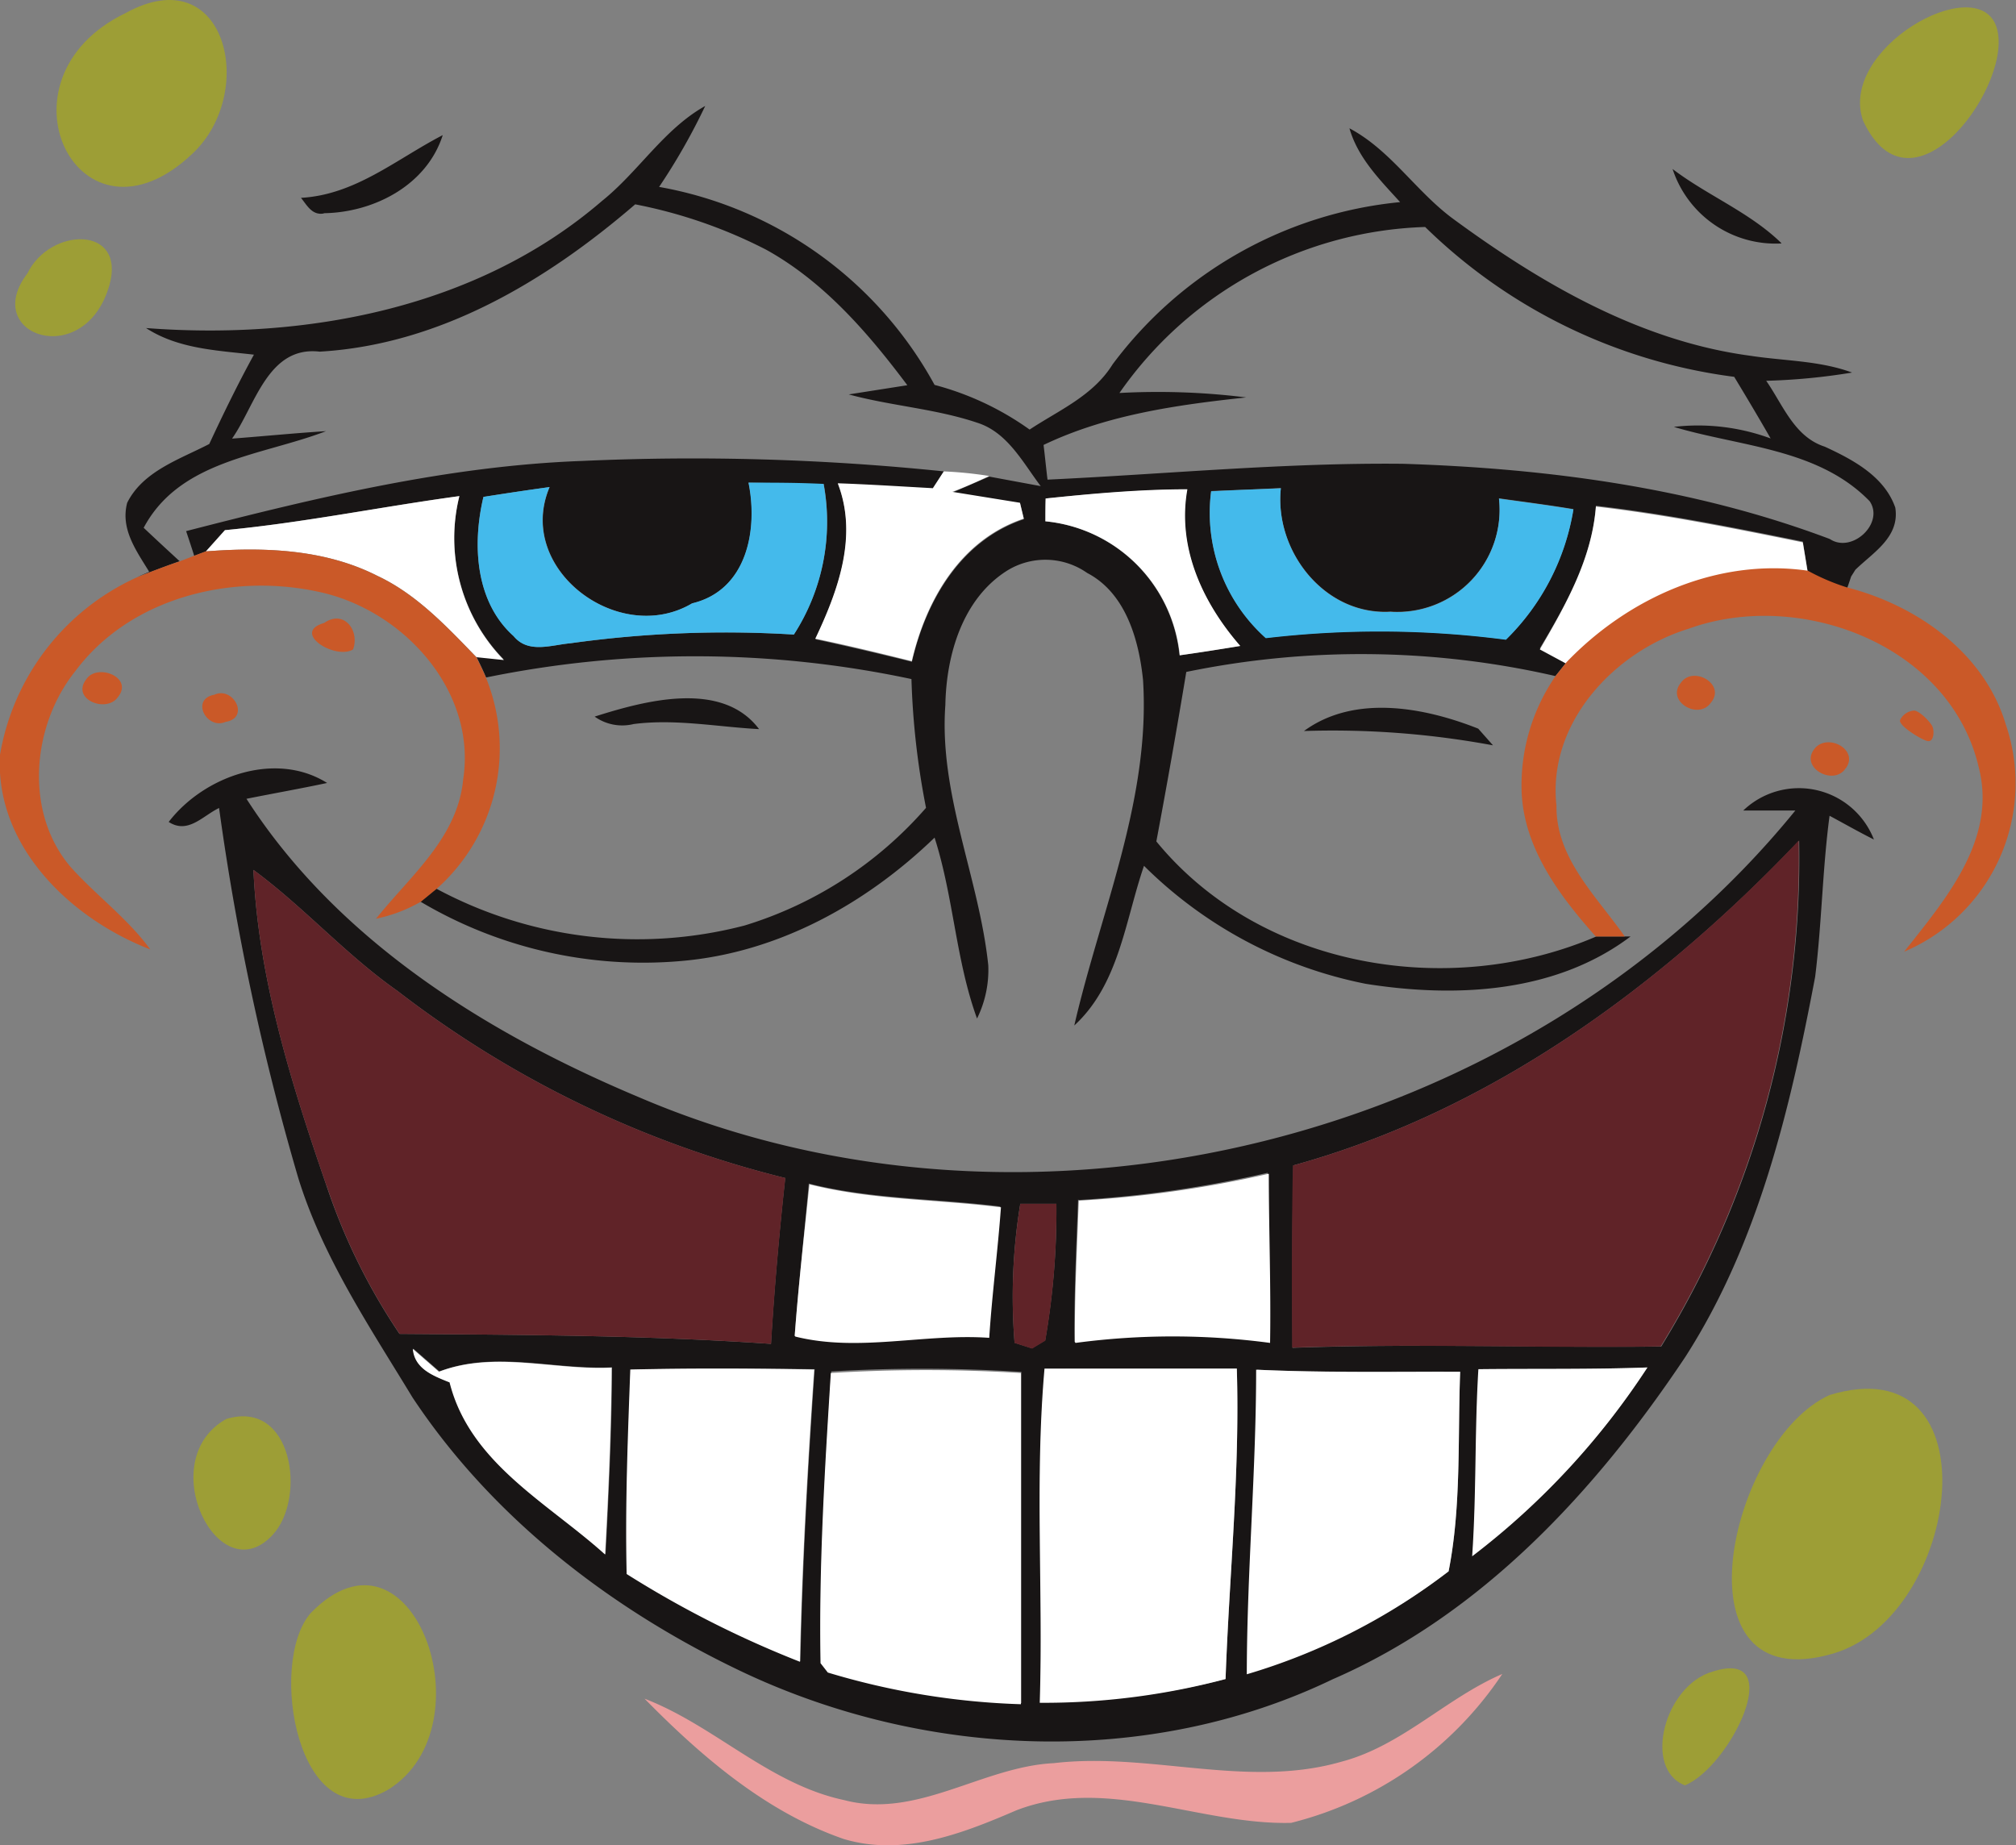 <svg xmlns="http://www.w3.org/2000/svg" viewBox="0 0 127.27 116.49"><rect x="0" y="0" width="127.27" height="116.49" fill="#808080" stroke="none"/><defs><style>.cls-1{fill:#9d9e36;}.cls-2{fill:#181515;}.cls-3{fill:#fff;}.cls-4{fill:#44baeb;}.cls-5{fill:#ca5928;}.cls-6{fill:#602328;}.cls-7{fill:#eb9e9e;}</style></defs><title>Asset 16</title><g id="Layer_2" data-name="Layer 2"><g id="Layer_1-2" data-name="Layer 1"><path class="cls-1" d="M7.92.83c6.35-3.51,8.36,5,4.23,8.87C5,16.48-.72,5,7.92.83m109.7,6.8c3.11,6.63,9.68-2.54,8.39-6s-10,1.47-8.39,6M1.73,17.26c-3,3.93,3.64,6.17,5.18.73,1.06-3.77-3.75-3.67-5.18-.73M115.5,88.07c-6.35,2.88-10,19.32.23,16.32,8.08-2.38,10.31-19.51-.23-16.32M14.29,89.58c-4.67,2.59-.49,11.06,2.94,7.3,2.12-2.31,1.26-8.56-2.94-7.3m5.32,12.26c-2.76,3.17-.76,14.42,4.9,11.14,6.44-4,1.5-17.73-4.9-11.14m86.76,10.87c2.86-1.17,6.53-8.69,1.78-7.19-3.08.86-4.46,6.16-1.78,7.19"/><path class="cls-2" d="M38,12.69c2.32-1.86,3.91-4.54,6.52-6a39.6,39.6,0,0,1-2.91,5.11A24.74,24.74,0,0,1,59,24.3a18.35,18.35,0,0,1,6,2.82C66.82,25.91,69,25,70.24,23A25.73,25.73,0,0,1,88.39,12.76c-1.27-1.4-2.66-2.78-3.2-4.66,2.62,1.39,4.2,4,6.58,5.74,5.56,4.08,11.79,7.69,18.73,8.62,2.14.33,4.36.3,6.42,1.06a39.46,39.46,0,0,1-5.42.52c1.06,1.52,1.77,3.54,3.7,4.16,1.78.82,3.77,1.88,4.45,3.85.29,1.86-1.39,2.82-2.52,3.92l-.27.43c-.06.18-.18.55-.25.73a13.6,13.6,0,0,1-2.49-1.06c-.08-.47-.23-1.41-.31-1.88-4.33-.88-8.66-1.75-13.06-2.26-.25,3.33-1.88,6.22-3.54,9l1.67.9-.69.85a54.81,54.81,0,0,0-23.3-.26Q74,47.8,73,53.12c6.55,8,18.47,10,27.78,6l1.83,0h.33C98.17,62.72,91.84,63,86.22,62.11a27.43,27.43,0,0,1-14-7.45c-1.19,3.46-1.57,7.48-4.4,10.08,1.66-7.21,4.82-14.26,4.34-21.81-.26-2.53-1.09-5.49-3.53-6.76A4.59,4.59,0,0,0,63.62,36c-2.85,1.77-3.88,5.33-3.94,8.51-.41,5.64,2.13,10.9,2.71,16.43a6.93,6.93,0,0,1-.71,3.36C60.34,60.63,60.2,56.63,59,52.88c-4.33,4.18-9.89,7.27-16,7.79a27.54,27.54,0,0,1-16.46-3.75l1-.82A26.81,26.81,0,0,0,47,58.43,24.79,24.79,0,0,0,58.46,51a49.37,49.37,0,0,1-.92-8.13,65.64,65.64,0,0,0-26.85-.1c-.19-.44-.4-.88-.62-1.32l1.73.18A11,11,0,0,1,29,31.32C24,32,19.15,33,14.2,33.47L13,34.81l-.74.28c-.12-.39-.38-1.17-.51-1.56,8.2-2.11,16.51-4.12,25-4.43a154.09,154.09,0,0,1,22.84.66l-.69,1.1c-2-.11-4-.24-6-.31,1.29,3.35,0,6.76-1.42,9.81,2,.43,4.07.92,6.09,1.42.9-3.88,3.1-7.67,7.07-9l-.24-1-4.27-.69c.78-.33,1.56-.68,2.33-1l3.24.6c-1.13-1.49-2.09-3.39-4-4-2.64-.89-5.44-1.06-8.12-1.79l3.7-.58c-2.48-3.31-5.27-6.54-8.92-8.56A30.92,30.92,0,0,0,40.1,12.9c-5.62,4.84-12.34,8.86-19.92,9.3-3.27-.38-4.06,3.4-5.53,5.49,2-.15,4-.35,5.93-.47-4.06,1.56-9.22,1.81-11.51,6.1.75.71,1.51,1.41,2.27,2.11-.9.32-1.79.66-2.68,1l.76-.33c-.81-1.33-1.83-2.7-1.39-4.36,1-2,3.31-2.74,5.18-3.71.89-1.91,1.81-3.8,2.82-5.64-2.33-.27-4.78-.36-6.81-1.68C19.3,21.48,30.13,19.47,38,12.69ZM70.67,24.81a45,45,0,0,1,8,.28c-4.36.47-8.8,1.09-12.79,3,.07.55.18,1.64.25,2.19,7.48-.35,15-1.08,22.45-1,9.13.29,18.35,1.51,26.94,4.75,1.4.93,3.46-1,2.51-2.39-3.25-3.34-8.16-3.43-12.36-4.69a13.24,13.24,0,0,1,6.11.73c-.75-1.31-1.52-2.6-2.3-3.89a34.13,34.13,0,0,1-19.51-9.46A24.45,24.45,0,0,0,70.67,24.81ZM30.52,31.37c-.71,3-.53,6.59,1.92,8.79.92,1.12,2.36.56,3.58.45a70.59,70.59,0,0,1,14.09-.55A13.12,13.12,0,0,0,52,30.55c-1.58,0-3.16-.05-4.74-.08.61,3-.11,6.8-3.56,7.62-4.61,2.74-11.19-2.16-9-7.34C33.31,30.94,31.91,31.15,30.52,31.37Zm35.46.1c0,.36,0,1.08,0,1.44a9.44,9.44,0,0,1,8.48,8.46c1.28-.18,2.55-.38,3.82-.59-2.37-2.72-4-6.21-3.34-9.89C71.92,30.93,69,31.16,66,31.47ZM76.46,31a10.6,10.6,0,0,0,3.45,9.27,61.52,61.52,0,0,1,15.16.1,14.85,14.85,0,0,0,4.26-8.23c-1.56-.26-3.13-.46-4.7-.68a6.45,6.45,0,0,1-6.85,7.15c-4.16.24-7.34-3.83-6.92-7.8C79.4,30.89,77.92,30.94,76.46,31Zm-56-17.54c3.14-.05,6.48-1.76,7.49-4.93C25,10.06,22.43,12.3,19,12.49,19.37,12.94,19.69,13.6,20.42,13.48Zm92,1.89c-2-1.95-4.66-3-6.87-4.68A6.84,6.84,0,0,0,112.45,15.37ZM40,45.71c2.65-.34,5.28.18,7.92.32-2.34-3.11-7.2-1.8-10.38-.79A3,3,0,0,0,40,45.71Zm54.25,1.34L93.32,46c-3.41-1.35-7.82-2.18-11,.15A55.26,55.26,0,0,1,94.23,47.05ZM10.65,51.89c2.22-2.89,6.74-4.51,10-2.46-1.69.36-3.4.66-5.09,1,5.74,8.94,15.16,14.8,24.78,18.84,24.81,10.63,56,2.8,73-18.1l-3.29,0A5.08,5.08,0,0,1,118.3,53c-.94-.47-1.87-1-2.8-1.5-.45,3.38-.49,6.79-.91,10.17-1.58,8.34-3.58,16.81-8.2,24-5.62,8.42-12.83,16.25-22.27,20.35-11.57,5.57-25.55,5-37.08-.39-8.31-3.91-15.91-9.73-21-17.41-2.7-4.45-5.66-8.84-7.21-13.85a160.45,160.45,0,0,1-5-23.36C12.8,51.5,11.87,52.68,10.65,51.89Zm71,21.69c-.08,3.84-.07,7.67-.05,11.51,7.76-.28,15.51,0,23.27-.08a58.8,58.8,0,0,0,8.71-31.94C104.77,62.33,94.05,70.16,81.62,73.58ZM16,54.92c.31,6.87,2.39,13.48,4.61,19.93a38.45,38.45,0,0,0,4.61,9.36c7.82.06,15.64.09,23.45.63.21-3.5.52-7,.9-10.47A65.93,65.93,0,0,1,25.08,62.55C21.83,60.27,19.19,57.27,16,54.92Zm35.06,19.8c-.29,3.21-.65,6.4-.89,9.61,4,1,8.15-.21,12.24.08.18-2.76.54-5.49.74-8.24C59.13,75.66,55,75.72,51.06,74.72Zm17,1c-.11,3-.26,6-.23,9a46.32,46.32,0,0,1,12.28,0c.06-3.56-.08-7.12-.08-10.68A71.91,71.91,0,0,1,68.09,75.76ZM64.41,76a36.31,36.31,0,0,0-.36,8.77l1.1.35.83-.5A47.65,47.65,0,0,0,66.69,76Zm-36,11.25c1.28,5.1,6.21,7.61,9.82,10.87.21-3.93.39-7.87.41-11.8-3.65.18-7.37-1.08-10.9.26l-1.65-1.44C26.17,86.42,27.36,86.86,28.38,87.27Zm11.41-.79c-.16,4.3-.33,8.6-.23,12.89a64.93,64.93,0,0,0,10.94,5.54c.13-6.16.48-12.31.9-18.45C47.54,86.39,43.66,86.37,39.79,86.48Zm12.66.1c-.38,6.11-.76,12.24-.65,18.37l.46.59a47.12,47.12,0,0,0,12.19,2c0-7,0-13.94,0-20.91A98.55,98.55,0,0,0,52.45,86.58Zm13.49-.14c-.62,7-.08,14-.3,21A44.61,44.61,0,0,0,77.37,106c.23-6.54.91-13,.71-19.6Q72,86.41,65.94,86.44Zm27.4,0c-.25,3.91-.13,7.84-.4,11.76A47.73,47.73,0,0,0,104,86.33C100.45,86.46,96.9,86.4,93.34,86.44Zm-14,0c0,6.4-.58,12.78-.59,19.18A39,39,0,0,0,91.45,99.2c.81-4.12.57-8.4.73-12.6C87.89,86.56,83.59,86.67,79.3,86.47Z"/><path class="cls-3" d="M59.58,29.76a25.13,25.13,0,0,1,2.87.29c-.77.36-1.55.71-2.33,1l4.27.69.24,1c-4,1.34-6.17,5.13-7.07,9-2-.5-4.06-1-6.09-1.42,1.42-3,2.71-6.46,1.42-9.81,2,.07,4,.2,6,.31ZM66,32.91a9.44,9.44,0,0,1,8.48,8.46c1.28-.18,2.55-.38,3.82-.59-2.37-2.72-4-6.21-3.34-9.89-3,0-6,.27-8.93.58C66,31.83,66,32.55,66,32.91Zm-53,1.9c3.65-.28,7.49-.15,10.82,1.54,2.48,1.16,4.38,3.2,6.26,5.14l1.73.18A11,11,0,0,1,29,31.32C24,32,19.15,33,14.2,33.47ZM97.21,41l1.67.9c3.9-4.07,9.55-6.6,15.24-5.78-.08-.47-.23-1.41-.31-1.88-4.33-.88-8.66-1.75-13.06-2.26C100.5,35.26,98.87,38.15,97.21,41Zm-47,43.38c4,1,8.15-.21,12.24.08.18-2.76.54-5.49.74-8.24-4-.51-8.13-.45-12.09-1.45C50.77,77.93,50.41,81.12,50.17,84.33Zm17.69.4a46.32,46.32,0,0,1,12.28,0c.06-3.56-.08-7.12-.08-10.68a71.91,71.91,0,0,1-12,1.7C68,78.75,67.83,81.74,67.86,84.73ZM38.2,98.14c.21-3.93.39-7.87.41-11.8-3.65.18-7.37-1.08-10.9.26l-1.65-1.44c.11,1.26,1.3,1.7,2.32,2.11C29.66,92.37,34.59,94.88,38.2,98.14Zm1.36,1.23a64.93,64.93,0,0,0,10.94,5.54c.13-6.16.48-12.31.9-18.45-3.86-.07-7.74-.09-11.61,0C39.63,90.78,39.46,95.08,39.56,99.37ZM51.8,105l.46.59a47.12,47.12,0,0,0,12.19,2c0-7,0-13.94,0-20.91a98.55,98.55,0,0,0-12,0C52.07,92.69,51.69,98.82,51.8,105Zm13.84,2.5A44.61,44.61,0,0,0,77.37,106c.23-6.54.91-13,.71-19.6q-6.08,0-12.14,0C65.32,93.42,65.86,100.45,65.64,107.45Zm27.3-9.25A47.73,47.73,0,0,0,104,86.33c-3.56.13-7.11.07-10.67.11C93.09,90.35,93.21,94.28,92.94,98.2Zm-14.23,7.45A39,39,0,0,0,91.45,99.2c.81-4.12.57-8.4.73-12.6-4.29,0-8.59.07-12.88-.13C79.3,92.87,78.72,99.25,78.71,105.65Z"/><path class="cls-4" d="M30.52,31.37c1.39-.22,2.79-.43,4.17-.62-2.2,5.18,4.38,10.08,9,7.34,3.45-.82,4.17-4.6,3.56-7.62,1.58,0,3.16,0,4.74.08a13.12,13.12,0,0,1-1.87,9.51A70.59,70.59,0,0,0,36,40.61c-1.22.11-2.66.67-3.58-.45C30,38,29.81,34.37,30.52,31.37Zm49.39,8.92a61.52,61.52,0,0,1,15.16.1,14.85,14.85,0,0,0,4.26-8.23c-1.56-.26-3.13-.46-4.7-.68a6.45,6.45,0,0,1-6.85,7.15c-4.16.24-7.34-3.83-6.92-7.8-1.46.06-2.94.11-4.4.19A10.6,10.6,0,0,0,79.91,40.29Z"/><path class="cls-5" d="M12.25,35.09l.74-.28c3.65-.28,7.49-.15,10.82,1.54,2.48,1.16,4.38,3.2,6.26,5.14.22.44.43.88.62,1.32A11.86,11.86,0,0,1,27.58,56.1l-1,.82A9.6,9.6,0,0,1,23.74,58c2.15-2.7,5.16-5.11,5.5-8.8.86-5.57-3.75-10.64-9-11.81-5.52-1.25-12,.29-15.5,5C2,45.82,1.51,51.32,4.49,54.77c1.61,1.78,3.58,3.23,5,5.17C4.46,58-.33,53.42,0,47.65a15.08,15.08,0,0,1,8.64-11.2c.89-.36,1.78-.7,2.68-1ZM98.19,42.7A12.14,12.14,0,0,0,96.06,50c.15,3.57,2.4,6.56,4.68,9.12l1.83,0c-1.77-2.53-4.35-4.93-4.31-8.26-.58-5.2,3.63-9.72,8.35-11.17,7-2.53,16.48,1,18.3,8.72,1.19,4.58-2.09,8.36-4.7,11.67a11.54,11.54,0,0,0,6.41-14.36c-1.35-4.51-5.61-7.5-10-8.63a13.6,13.6,0,0,1-2.49-1.06c-5.69-.82-11.34,1.71-15.24,5.78ZM22.29,41c.43-1.2-.58-2.54-1.83-1.67C18.36,39.93,21.16,41.68,22.29,41ZM7.45,44c1-1.24-1.31-2.15-2-1.12C4.46,44.15,6.73,45.05,7.45,44ZM108,44.37c1-1.17-1.12-2.38-1.89-1.26C105.16,44.27,107.22,45.48,108,44.37Zm-93.74,1.2c1.53-.26.47-2.26-.73-1.71C12,44.14,13.06,46.1,14.25,45.57Zm107.42,1.21c.4.1.45-.62.31-.92s-.83-1-1.16-1a1.06,1.06,0,0,0-.87.58C119.79,45.78,121.28,46.69,121.67,46.78Zm-5.16,1.73c.88-1.2-1.21-2.29-2-1.2C113.64,48.5,115.78,49.63,116.51,48.51Z"/><path class="cls-6" d="M81.62,73.58c12.43-3.42,23.15-11.25,31.93-20.51A58.8,58.8,0,0,1,104.84,85c-7.76.13-15.51-.2-23.27.08C81.55,81.25,81.54,77.42,81.62,73.58Zm-61,1.27a38.45,38.45,0,0,0,4.61,9.36c7.82.06,15.64.09,23.45.63.21-3.5.52-7,.9-10.47A65.93,65.93,0,0,1,25.08,62.55c-3.25-2.28-5.89-5.28-9.08-7.63C16.31,61.79,18.39,68.4,20.61,74.85Zm43.44,9.94,1.1.35.83-.5A47.65,47.65,0,0,0,66.69,76H64.41A36.31,36.31,0,0,0,64.05,84.79Z"/><path class="cls-7" d="M84.68,111.22c3.81-1,6.59-4,10.16-5.54a22.58,22.58,0,0,1-13.33,9.4c-5.76.15-11.64-3-17.35-.79-3.41,1.47-7.15,2.93-10.89,1.81-4.92-1.7-9-5.22-12.58-8.86,4.42,1.7,7.86,5.39,12.59,6.4,4.61,1.22,8.73-2.11,13.25-2.33C72.59,110.6,78.72,112.94,84.68,111.22Z"/></g></g></svg>